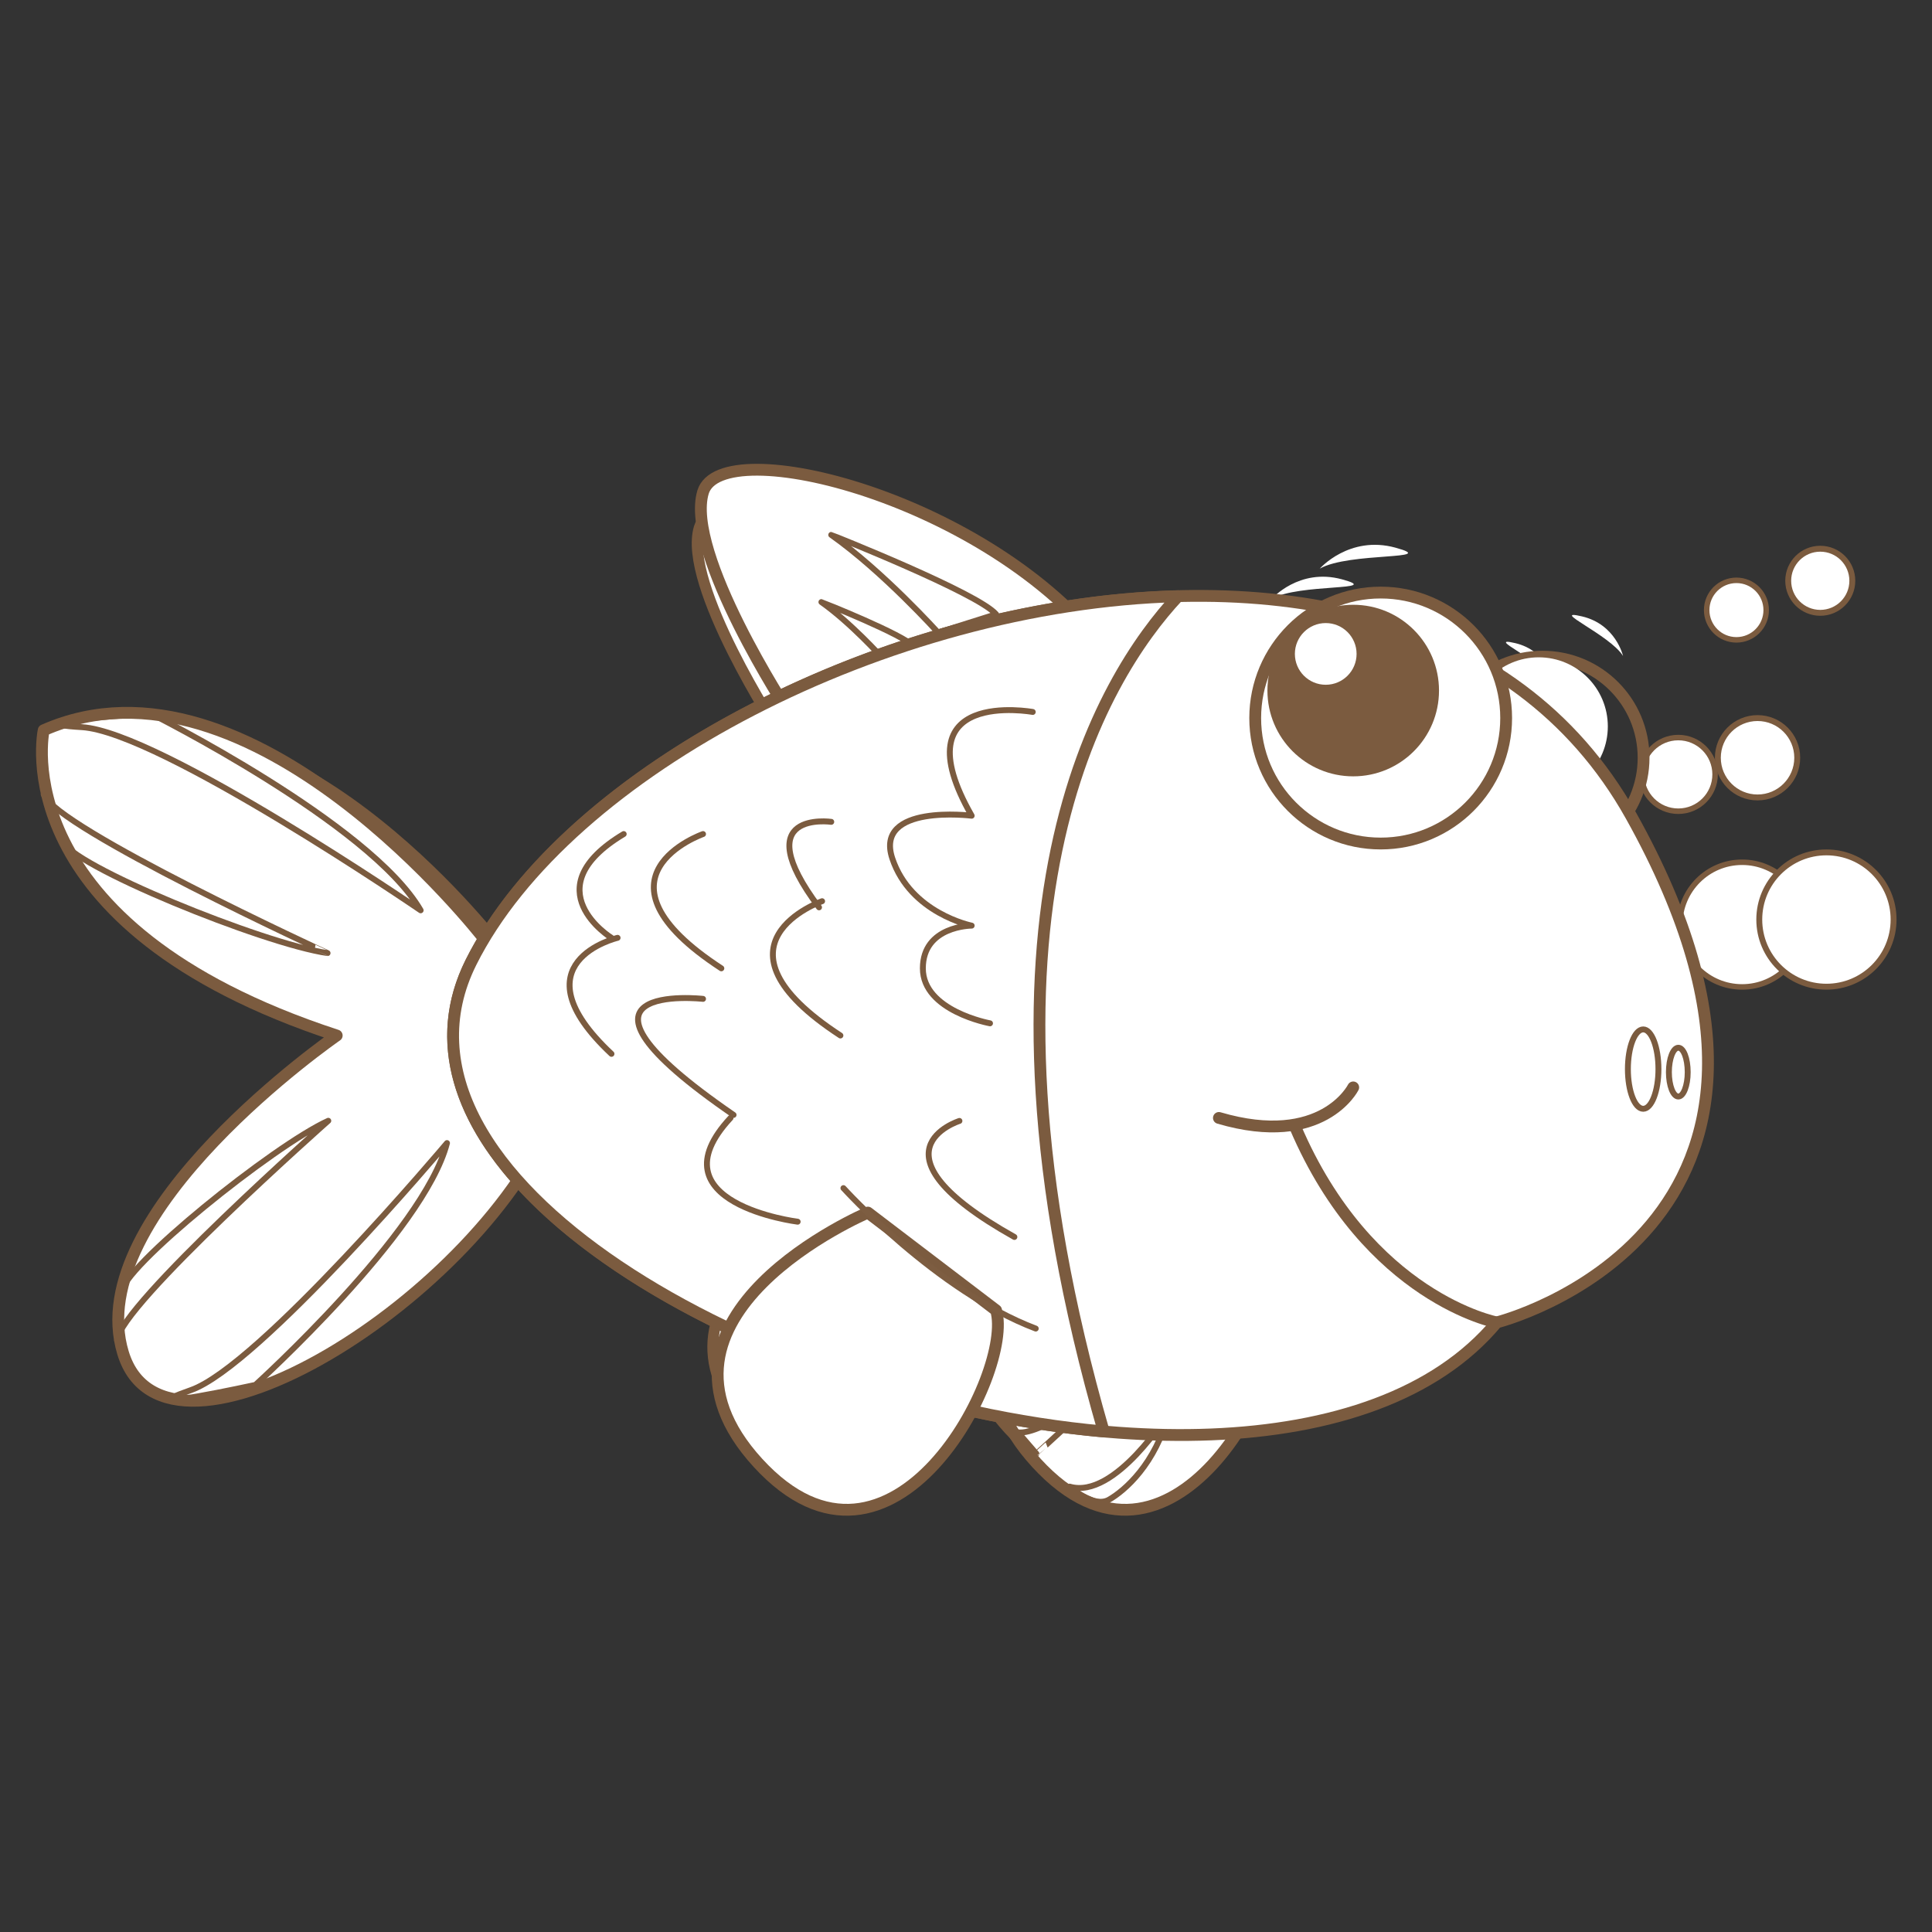 <svg version="1.1" id="svg_1_2" xmlns="http://www.w3.org/2000/svg" xmlns:xlink="http://www.w3.org/1999/xlink" x="0px" y="0px" width="85.04px" height="85.04px" viewBox="0 0 85.04 85.04" enable-background="new 0 0 85.04 85.04" xml:space="preserve">

<rect x="0" y="0" width="85.04" height="85.04" fill="#333333" stroke="none"/>

<path fill="#FFFFFF" stroke="#7B5B3F" stroke-width="0.483" stroke-linecap="round" stroke-linejoin="round" d="M48.891,52.67
	c0,0-9.978,4.24-4.488,10.229c5.486,5.985,10.479-3.743,9.729-6.237L48.891,52.67z"/>
<path fill="none" stroke="#7B5B3F" stroke-width="0.242" stroke-linecap="round" stroke-linejoin="round" d="M47.268,59.782
	c0,0-2.619,1.993-3.617,1.868l0.75,0.875C44.4,62.525,46.77,60.402,47.268,59.782z"/>
<path fill="none" stroke="#7B5B3F" stroke-width="0.242" stroke-linecap="round" stroke-linejoin="round" d="M43.275,61.029
	c0,0-0.872-1-0.499-1.625c0.375-0.62,1.497-1.868,3.618-2.368C46.395,57.036,42.777,59.157,43.275,61.029z"/>
<path fill="none" stroke="#7B5B3F" stroke-width="0.242" stroke-linecap="round" stroke-linejoin="round" d="M45.76,63.87
	c0,0,0.979,0.895,1.609,0.532c0.633-0.36,1.903-1.455,2.448-3.563C49.818,60.838,47.62,64.409,45.76,63.87z"/>
<path fill="none" stroke="#7B5B3F" stroke-width="0.242" stroke-linecap="round" stroke-linejoin="round" d="M4.085,36.579"/>
<circle fill="none" stroke="#7B5B3F" stroke-width="0.483" stroke-linecap="round" stroke-linejoin="round" cx="65.081" cy="34.085" r="4.13"/>
<circle fill="#FFFFFF" cx="64.926" cy="32.805" r="2.824"/>
<circle fill="#FFFFFF" cx="65.143" cy="31.6" r="1.016"/>
<path fill="#FFFFFF" d="M68.374,29.926c0,0-0.293-1.292-1.679-1.618C65.311,27.985,67.844,29.071,68.374,29.926z"/>
<circle fill="#FFFFFF" cx="64.986" cy="31.372" r="0.524"/>
<path fill="#FFFFFF" stroke="#7B5B3F" stroke-width="0.483" stroke-linecap="round" stroke-linejoin="round" d="M21.798,41.444
	c0,0-9.48-12.225-17.962-8.482c0,0-1.747,7.984,11.975,12.474c0,0-10.478,7.234-8.731,12.973c1.746,5.738,14.719-2.242,17.712-9.979
	L21.798,41.444z"/>
<path fill="#FFFFFF" stroke="#7B5B3F" stroke-width="0.483" stroke-linecap="round" stroke-linejoin="round" d="M34.271,32.214
	c0,0-4.241-6.486-3.493-8.981c0.749-2.496,11.726,0.249,16.465,6.486L34.271,32.214z"/>
<path fill="#FFFFFF" stroke="#7B5B3F" stroke-width="0.483" stroke-linecap="round" stroke-linejoin="round" d="M63.211,57.161
	c0,0,14.967-3.742,5.488-20.708c-9.48-16.964-40.915-6.984-47.401,5.987C14.813,55.415,53.232,69.137,63.211,57.161z"/>
<circle fill="#FFFFFF" stroke="#7B5B3F" stroke-width="0.483" stroke-linecap="round" stroke-linejoin="round" cx="58.471" cy="32.463" r="5.127"/>
<path fill="none" stroke="#7B5B3F" stroke-width="0.483" stroke-linecap="round" stroke-linejoin="round" d="M57.348,47.557
	c0,0-1.246,2.494-5.488,1.246"/>
<path fill="none" stroke="#7B5B3F" stroke-width="0.483" stroke-linecap="round" stroke-linejoin="round" d="M63.211,57.161
	c0,0-5.24-0.996-8.232-7.984"/>
<circle fill="#FFFFFF" cx="57.348" cy="31.34" r="3.506"/>
<path fill="none" stroke="#7B5B3F" stroke-width="0.242" stroke-linecap="round" stroke-linejoin="round" d="M8.202,32.276
	c0,0,8.981,4.49,11.039,8.044c0,0-10.664-7.297-13.845-7.484C2.213,32.65,8.202,32.276,8.202,32.276z"/>
<path fill="none" stroke="#7B5B3F" stroke-width="0.242" stroke-linecap="round" stroke-linejoin="round" d="M3.835,35.582
	c0,0,0.499,0.873,0.748,1.87c0.25,0.998,8.232,4.242,10.853,4.615C15.437,42.068,4.334,36.953,3.835,35.582z"/>
<path fill="none" stroke="#7B5B3F" stroke-width="0.242" stroke-linecap="round" stroke-linejoin="round" d="M12.489,59.711
	c0,0,6.881-6.229,7.827-9.881c0,0-7.681,9.127-10.469,10.098C7.058,60.896,12.489,59.711,12.489,59.711z"/>
<path fill="none" stroke="#7B5B3F" stroke-width="0.242" stroke-linecap="round" stroke-linejoin="round" d="M6.839,57.891
	c0,0,0.214-0.938,0.173-1.93s6.218-6.027,8.454-7.041C15.465,48.92,6.921,56.488,6.839,57.891z"/>
<path fill="none" stroke="#7B5B3F" stroke-width="0.242" stroke-linecap="round" stroke-linejoin="round" d="M42.754,28.221
	l-2.371,0.749c0,0-2.245-2.495-4.366-3.991C36.017,24.979,42.004,27.35,42.754,28.221z"/>
<path fill="none" stroke="#7B5B3F" stroke-width="0.242" stroke-linecap="round" stroke-linejoin="round" d="M39.407,29.549
	l-1.333,0.419c0,0-1.264-1.402-2.456-2.245C35.618,27.724,38.986,29.057,39.407,29.549z"/>
<path fill="#FFFFFF" stroke="#7B5B3F" stroke-width="0.483" stroke-linecap="round" stroke-linejoin="round" d="M50.189,27.485
	c-11.83,0.315-24.954,7.083-28.89,14.957c-4.395,8.791,11.829,17.924,25.852,19.174C41.033,40.439,47.116,30.778,50.189,27.485z"/>
<path fill="none" stroke="#7B5B3F" stroke-width="0.242" stroke-linecap="round" stroke-linejoin="round" d="M44.25,32.214
	c0,0-5.487-0.998-2.495,4.241c0,0-3.991-0.5-3.243,1.747c0.749,2.245,3.243,2.745,3.243,2.745s-1.995,0-1.995,1.745
	c0,1.748,2.744,2.248,2.744,2.248"/>
<path fill="none" stroke="#7B5B3F" stroke-width="0.242" stroke-linecap="round" stroke-linejoin="round" d="M41.257,48.928
	c0,0-3.991,1.248,2.246,4.74"/>
<path fill="none" stroke="#7B5B3F" stroke-width="0.242" stroke-linecap="round" stroke-linejoin="round" d="M36.019,36.705
	c0,0-3.493-0.5-0.5,3.493"/>
<path fill="none" stroke="#7B5B3F" stroke-width="0.242" stroke-linecap="round" stroke-linejoin="round" d="M30.779,37.203
	c0,0-4.989,1.745,0.749,5.488"/>
<path fill="none" stroke="#7B5B3F" stroke-width="0.242" stroke-linecap="round" stroke-linejoin="round" d="M30.779,43.938
	c0,0-6.736-0.746,1.248,4.742"/>
<path fill="none" stroke="#7B5B3F" stroke-width="0.242" stroke-linecap="round" stroke-linejoin="round" d="M27.287,41.444
	c0,0-4.241,0.999-0.249,4.742"/>
<path fill="none" stroke="#7B5B3F" stroke-width="0.242" stroke-linecap="round" stroke-linejoin="round" d="M35.644,39.947
	c0,0-4.989,1.747,0.748,5.489"/>
<path fill="none" stroke="#7B5B3F" stroke-width="0.242" stroke-linecap="round" stroke-linejoin="round" d="M27.038,41.444
	c0,0-3.244-1.997,0.499-4.241"/>
<path fill="none" stroke="#7B5B3F" stroke-width="0.242" stroke-linecap="round" stroke-linejoin="round" d="M34.646,53.045
	c0,0-5.987-0.748-2.744-4.242"/>
<path fill="#FFFFFF" stroke="#7B5B3F" stroke-width="0.483" stroke-linecap="round" stroke-linejoin="round" d="M37.515,52.67
	c0,0-9.979,4.24-4.491,10.229c5.488,5.985,10.479-3.743,9.729-6.237L37.515,52.67z"/>
<path fill="none" stroke="#7B5B3F" stroke-width="0.242" stroke-linecap="round" stroke-linejoin="round" d="M35.892,59.782
	c0,0-2.619,1.993-3.617,1.868l0.75,0.875C33.025,62.525,35.394,60.402,35.892,59.782z"/>
<path fill="none" stroke="#7B5B3F" stroke-width="0.242" stroke-linecap="round" stroke-linejoin="round" d="M31.901,61.029
	c0,0-0.873-1-0.499-1.625c0.375-0.62,1.497-1.868,3.618-2.368C35.02,57.036,31.402,59.157,31.901,61.029z"/>
<path fill="none" stroke="#7B5B3F" stroke-width="0.242" stroke-linecap="round" stroke-linejoin="round" d="M34.385,63.87
	c0,0,0.978,0.895,1.61,0.532c0.631-0.36,1.903-1.455,2.448-3.563C38.442,60.838,36.244,64.409,34.385,63.87z"/>
<ellipse fill="none" stroke="#7B5B3F" stroke-width="0.242" stroke-linecap="round" stroke-linejoin="round" cx="69.197" cy="46.808" rx="0.623" ry="1.622"/>
<ellipse fill="none" stroke="#7B5B3F" stroke-width="0.242" stroke-linecap="round" stroke-linejoin="round" cx="70.633" cy="46.933" rx="0.383" ry="0.997"/>
<ellipse transform="matrix(0.936 -0.352 0.352 0.936 -12.342 21.631)" fill="#FFFFFF" cx="53.347" cy="44.774" rx="2.643" ry="2.245"/>
<circle fill="#FFFFFF" cx="56.225" cy="29.842" r="1.261"/>
<path fill="#FFFFFF" d="M55.98,26.357c0,0,1.199-1.371,3.088-0.857C60.956,26.014,57.182,25.672,55.98,26.357z"/>
<circle fill="#FFFFFF" stroke="#7B5B3F" stroke-width="0.242" stroke-linecap="round" stroke-linejoin="round" cx="76.682" cy="40.697" r="2.744"/>
<circle fill="#FFFFFF" stroke="#7B5B3F" stroke-width="0.242" stroke-linecap="round" stroke-linejoin="round" cx="73.872" cy="34.086" r="1.621"/>
<circle fill="#FFFFFF" stroke="#7B5B3F" stroke-width="0.242" stroke-linecap="round" stroke-linejoin="round" cx="76.432" cy="26.854" r="1.31"/>
<path fill="none" stroke="#7B5B3F" stroke-width="0.242" stroke-linecap="round" stroke-linejoin="round" d="M36.516,51.672
	c0,0,3.794,4.199,7.859,5.738"/>
<circle fill="#FFFFFF" cx="55.85" cy="29.468" r="0.525"/>
<path fill="#FFFFFF" stroke="#7B5B3F" stroke-width="0.52" stroke-linecap="round" stroke-linejoin="round" d="M50.454,53.374
	c0,0-10.747,4.565-4.834,11.018c5.909,6.449,11.284-4.031,10.479-6.719L50.454,53.374z"/>
<path fill="none" stroke="#7B5B3F" stroke-width="0.26" stroke-linecap="round" stroke-linejoin="round" d="M48.706,61.032
	c0,0-2.818,2.147-3.896,2.016l0.81,0.94C45.618,63.988,48.17,61.702,48.706,61.032z"/>
<path fill="none" stroke="#7B5B3F" stroke-width="0.26" stroke-linecap="round" stroke-linejoin="round" d="M44.407,62.377
	c0,0-0.939-1.076-0.537-1.75c0.403-0.67,1.612-2.015,3.896-2.553C47.768,58.075,43.87,60.359,44.407,62.377z"/>
<path fill="none" stroke="#7B5B3F" stroke-width="0.26" stroke-linecap="round" stroke-linejoin="round" d="M47.083,65.436
	c0,0,1.055,0.965,1.731,0.574c0.683-0.389,2.054-1.566,2.64-3.84C51.454,62.172,49.084,66.018,47.083,65.436z"/>
<path fill="none" stroke="#7B5B3F" stroke-width="0.26" stroke-linecap="round" stroke-linejoin="round" d="M2.191,36.04"/>
<circle fill="none" stroke="#7B5B3F" stroke-width="0.52" stroke-linecap="round" stroke-linejoin="round" cx="67.896" cy="33.353" r="4.449"/>
<circle fill="#FFFFFF" cx="67.729" cy="31.975" r="3.042"/>
<circle fill="#FFFFFF" cx="67.961" cy="30.676" r="1.094"/>
<path fill="#FFFFFF" d="M71.441,28.873c0,0-0.315-1.393-1.81-1.742C68.143,26.782,70.87,27.952,71.441,28.873z"/>
<circle fill="#FFFFFF" cx="67.793" cy="30.43" r="0.565"/>
<path fill="#FFFFFF" stroke="#7B5B3F" stroke-width="0.52" stroke-linecap="round" stroke-linejoin="round" d="M21.271,41.28
	c0,0-10.212-13.168-19.348-9.137c0,0-1.882,8.6,12.898,13.436c0,0-11.287,7.795-9.405,13.973
	c1.881,6.184,15.854-2.416,19.079-10.746L21.271,41.28z"/>
<path fill="#FFFFFF" stroke="#7B5B3F" stroke-width="0.52" stroke-linecap="round" stroke-linejoin="round" d="M34.707,31.338
	c0,0-4.567-6.986-3.762-9.675c0.806-2.688,12.632,0.269,17.735,6.987L34.707,31.338z"/>
<path fill="#FFFFFF" stroke="#7B5B3F" stroke-width="0.52" stroke-linecap="round" stroke-linejoin="round" d="M65.879,58.209
	c0,0,16.123-4.031,5.912-22.306c-10.211-18.274-44.07-7.523-51.058,6.449C13.747,56.329,55.131,71.109,65.879,58.209z"/>
<circle fill="#FFFFFF" stroke="#7B5B3F" stroke-width="0.52" stroke-linecap="round" stroke-linejoin="round" cx="60.773" cy="31.606" r="5.523"/>
<path fill="none" stroke="#7B5B3F" stroke-width="0.52" stroke-linecap="round" stroke-linejoin="round" d="M59.564,47.864
	c0,0-1.344,2.688-5.912,1.344"/>
<path fill="none" stroke="#7B5B3F" stroke-width="0.52" stroke-linecap="round" stroke-linejoin="round" d="M65.879,58.209
	c0,0-5.646-1.074-8.865-8.601"/>
<circle fill="#7B5B3F" cx="59.564" cy="30.396" r="3.776"/>
<path fill="none" stroke="#7B5B3F" stroke-width="0.26" stroke-linecap="round" stroke-linejoin="round" d="M6.626,31.404
	c0,0,9.674,4.836,11.89,8.665c0,0-11.486-7.86-14.913-8.062C0.175,31.808,6.626,31.404,6.626,31.404z"/>
<path fill="none" stroke="#7B5B3F" stroke-width="0.26" stroke-linecap="round" stroke-linejoin="round" d="M1.923,34.966
	c0,0,0.537,0.939,0.806,2.014s8.867,4.569,11.689,4.972C14.419,41.952,2.46,36.442,1.923,34.966z"/>
<path fill="none" stroke="#7B5B3F" stroke-width="0.26" stroke-linecap="round" stroke-linejoin="round" d="M11.243,60.958
	c0,0,7.413-6.711,8.432-10.644c0,0-8.274,9.83-11.277,10.875C5.394,62.234,11.243,60.958,11.243,60.958z"/>
<path fill="none" stroke="#7B5B3F" stroke-width="0.26" stroke-linecap="round" stroke-linejoin="round" d="M5.157,58.997
	c0,0,0.231-1.015,0.187-2.08c-0.044-1.066,6.697-6.492,9.106-7.584C14.45,49.333,5.246,57.484,5.157,58.997z"/>
<path fill="none" stroke="#7B5B3F" stroke-width="0.26" stroke-linecap="round" stroke-linejoin="round" d="M43.846,27.037
	l-2.556,0.806c0,0-2.418-2.687-4.702-4.299C36.588,23.544,43.036,26.098,43.846,27.037z"/>
<path fill="none" stroke="#7B5B3F" stroke-width="0.26" stroke-linecap="round" stroke-linejoin="round" d="M40.239,28.468
	l-1.437,0.451c0,0-1.361-1.511-2.646-2.418C36.158,26.501,39.785,27.938,40.239,28.468z"/>
<path fill="#FFFFFF" stroke="#7B5B3F" stroke-width="0.52" stroke-linecap="round" stroke-linejoin="round" d="M51.854,26.244
	c-12.744,0.34-26.879,7.63-31.12,16.111C16,51.825,33.476,61.661,48.581,63.008C41.991,40.198,48.542,29.791,51.854,26.244z"/>
<path fill="none" stroke="#7B5B3F" stroke-width="0.26" stroke-linecap="round" stroke-linejoin="round" d="M45.458,31.338
	c0,0-5.913-1.075-2.688,4.567c0,0-4.299-0.538-3.493,1.882c0.807,2.418,3.493,2.956,3.493,2.956s-2.149,0-2.149,1.88
	c0,1.881,2.956,2.42,2.956,2.42"/>
<path fill="none" stroke="#7B5B3F" stroke-width="0.26" stroke-linecap="round" stroke-linejoin="round" d="M42.231,49.34
	c0,0-4.299,1.346,2.419,5.107"/>
<path fill="none" stroke="#7B5B3F" stroke-width="0.26" stroke-linecap="round" stroke-linejoin="round" d="M36.589,36.175
	c0,0-3.762-0.538-0.538,3.763"/>
<path fill="none" stroke="#7B5B3F" stroke-width="0.26" stroke-linecap="round" stroke-linejoin="round" d="M30.945,36.712
	c0,0-5.374,1.88,0.806,5.911"/>
<path fill="none" stroke="#7B5B3F" stroke-width="0.26" stroke-linecap="round" stroke-linejoin="round" d="M30.945,43.967
	c0,0-7.256-0.805,1.344,5.107"/>
<path fill="none" stroke="#7B5B3F" stroke-width="0.26" stroke-linecap="round" stroke-linejoin="round" d="M27.184,41.28
	c0,0-4.568,1.075-0.269,5.107"/>
<path fill="none" stroke="#7B5B3F" stroke-width="0.26" stroke-linecap="round" stroke-linejoin="round" d="M36.186,39.668
	c0,0-5.374,1.881,0.806,5.911"/>
<path fill="none" stroke="#7B5B3F" stroke-width="0.26" stroke-linecap="round" stroke-linejoin="round" d="M26.915,41.28
	c0,0-3.494-2.151,0.538-4.568"/>
<path fill="none" stroke="#7B5B3F" stroke-width="0.26" stroke-linecap="round" stroke-linejoin="round" d="M35.11,53.775
	c0,0-6.449-0.805-2.955-4.567"/>
<path fill="#FFFFFF" stroke="#7B5B3F" stroke-width="0.52" stroke-linecap="round" stroke-linejoin="round" d="M38.201,53.374
	c0,0-10.749,4.565-4.837,11.018c5.911,6.449,11.287-4.031,10.48-6.719L38.201,53.374z"/>
<path fill="none" stroke="#7B5B3F" stroke-width="0.26" stroke-linecap="round" stroke-linejoin="round" d="M72.329,45.311
	c0.369,0,0.67,0.781,0.67,1.748c0,0.965-0.301,1.746-0.67,1.746c-0.373,0-0.675-0.781-0.675-1.746
	C71.654,46.092,71.956,45.311,72.329,45.311z"/>
<path fill="none" stroke="#7B5B3F" stroke-width="0.26" stroke-linecap="round" stroke-linejoin="round" d="M73.875,46.118
	c0.229,0,0.412,0.479,0.412,1.075c0,0.593-0.187,1.072-0.412,1.072c-0.229,0-0.416-0.479-0.416-1.072
	C73.459,46.598,73.646,46.118,73.875,46.118z"/>
<ellipse transform="matrix(0.936 -0.352 0.352 0.936 -12.26 22.325)" fill="#FFFFFF" cx="55.258" cy="44.875" rx="2.846" ry="2.419"/>
<circle fill="#FFFFFF" cx="58.354" cy="28.783" r="1.358"/>
<path fill="#FFFFFF" d="M58.092,25.029c0,0,1.295-1.477,3.326-0.924C63.45,24.659,59.387,24.291,58.092,25.029z"/>
<circle fill="#FFFFFF" stroke="#7B5B3F" stroke-width="0.26" stroke-linecap="round" stroke-linejoin="round" cx="80.393" cy="40.475" r="2.956"/>
<circle fill="#FFFFFF" stroke="#7B5B3F" stroke-width="0.26" stroke-linecap="round" stroke-linejoin="round" cx="77.361" cy="33.354" r="1.747"/>
<circle fill="#FFFFFF" stroke="#7B5B3F" stroke-width="0.26" stroke-linecap="round" stroke-linejoin="round" cx="80.122" cy="25.564" r="1.411"/>
<path fill="none" stroke="#7D5D41" stroke-width="0.26" stroke-linecap="round" stroke-linejoin="round" d="M37.125,52.297
	c0,0,4.087,4.522,8.465,6.182"/>
<circle fill="#FFFFFF" cx="57.95" cy="28.38" r="0.565"/>
</svg>
